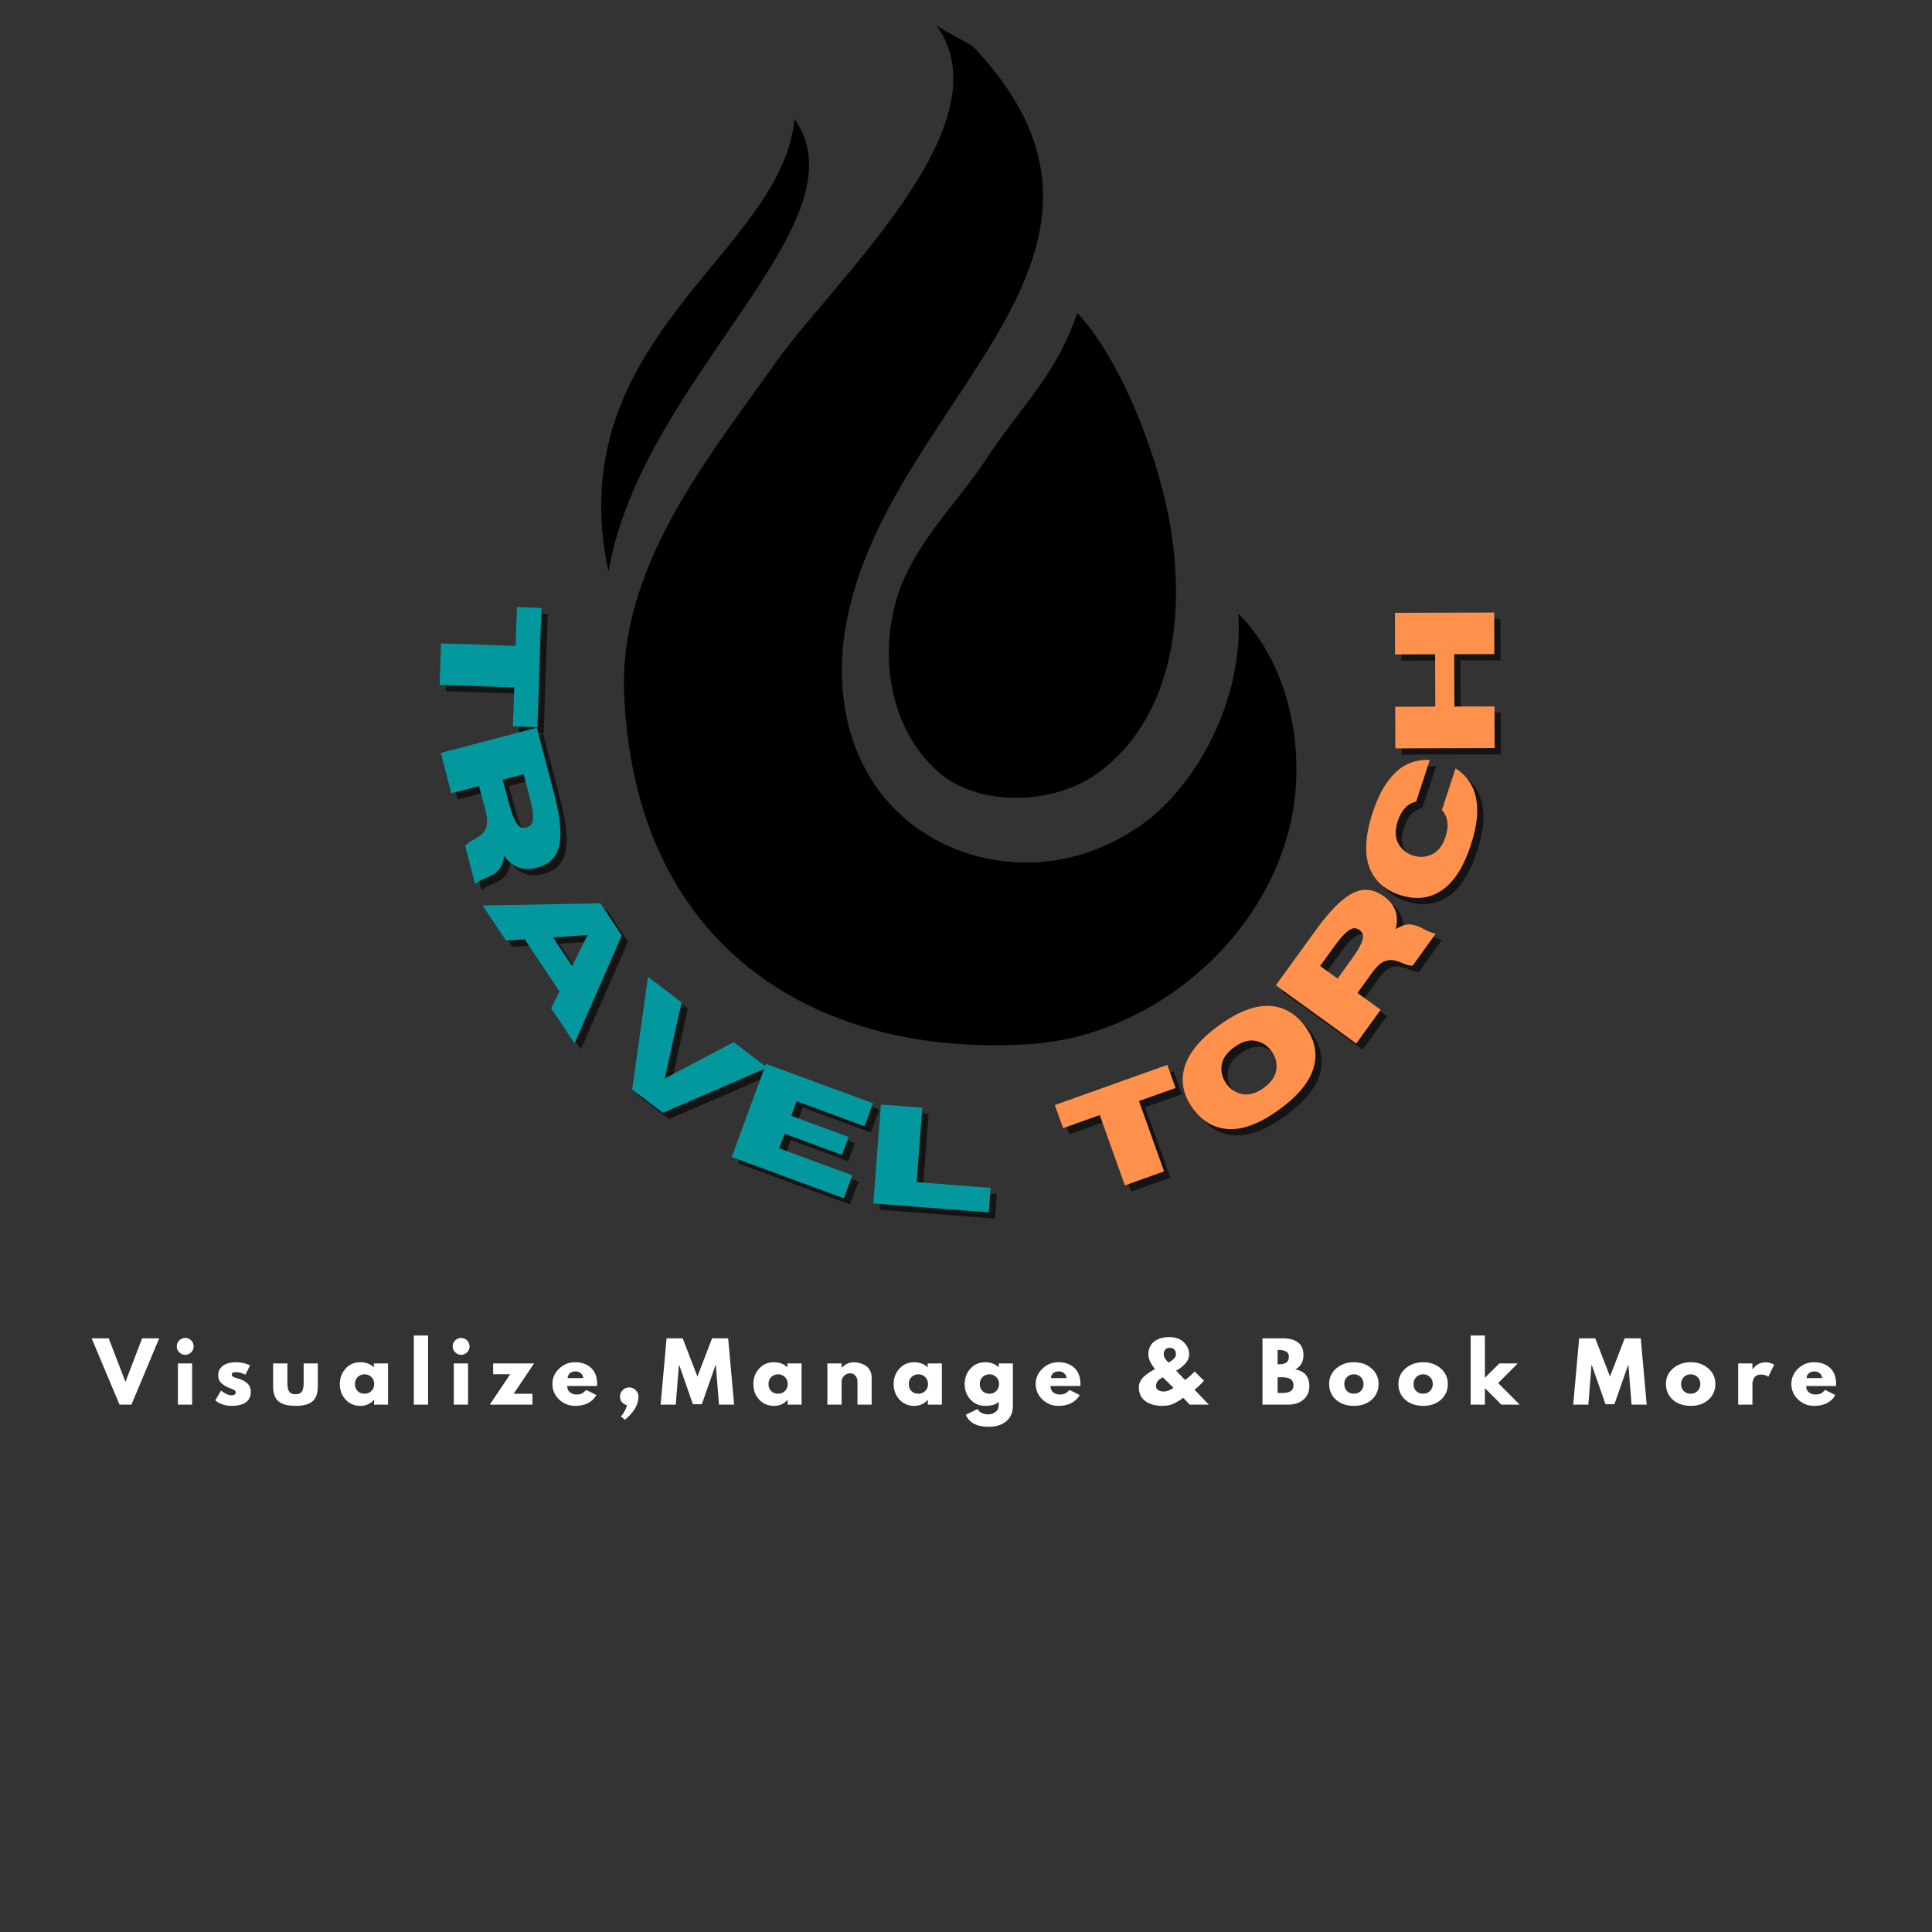 <svg xmlns="http://www.w3.org/2000/svg" xmlns:xlink="http://www.w3.org/1999/xlink" width="500" zoomAndPan="magnify" viewBox="0 0 375 375" height="500" preserveAspectRatio="xMidYMid meet" version="1.0"><rect x="0" y="0" width="375" height="375" fill="#333333" stroke="none"/><defs><g/><clipPath id="d39d298f25"><path d="M 116 4.855 L 252 4.855 L 252 203 L 116 203 Z M 116 4.855 " clip-rule="nonzero"/></clipPath></defs><g clip-path="url(#d39d298f25)"><path fill="#000000" d="M 240.367 119.113 C 241.395 135.113 233.043 150.824 223.25 158.852 C 215.25 165.059 206.102 167.91 197.047 167.363 C 177.496 166.176 161.02 150.496 163.707 124.645 C 169.051 79.242 228.277 51.121 189.176 9.363 C 188.344 8.434 182.617 5.746 181.719 4.852 C 195.988 24.469 160.348 55.633 149.66 71.66 C 136.285 90.348 120.094 110.727 121.152 134.887 C 123.324 184.961 159.867 205.629 200.664 202.594 C 222.227 200.992 244.531 184.062 250.32 160.516 C 253.648 146.918 250.77 129.543 240.367 119.113 Z M 227.445 103.914 C 225.363 89.516 217.652 69.867 209.109 60.75 C 205.238 72.105 199.383 77.547 192.344 87.723 C 186.555 96.941 178.488 104.07 174.586 114.539 C 170.297 126.789 172.602 141.574 182.234 149.922 C 189.848 156.547 204.152 156.383 212.852 150.211 C 224.883 141.668 230.484 125.062 227.445 103.914 Z M 118.109 110.984 C 108.418 65.551 151.805 49.297 154.203 23.094 C 168.504 43.215 124.445 73.551 118.109 110.984 " fill-opacity="1" fill-rule="nonzero"/></g><g fill="#060606" fill-opacity="0.659"><g transform="translate(87.096, 117.74)"><g><path d="M -0.547 16.422 L -0.281 8.359 L 14.203 8.844 L 14.453 1.297 L 19.219 1.469 L 18.438 24.625 L 13.672 24.453 L 13.938 16.906 Z M -0.547 16.422 "/></g></g></g><g fill="#060606" fill-opacity="0.659"><g transform="translate(86.224, 145.275)"><g><path d="M 7.219 27.516 L 5.281 20.125 C 5.656 19.664 6.191 19.273 6.891 18.953 C 7.41 18.68 7.91 18.352 8.391 17.969 C 8.879 17.582 9.223 17.047 9.422 16.359 C 9.617 15.672 9.582 14.742 9.312 13.578 L 7.969 8.5 L 2.594 9.906 L 0.547 2.078 L 19.188 -2.812 L 22.531 9.906 C 23.32 12.938 23.734 15.445 23.766 17.438 C 23.805 19.426 23.453 20.973 22.703 22.078 C 21.953 23.191 20.789 23.953 19.219 24.359 C 17.906 24.703 16.723 24.691 15.672 24.328 C 14.629 23.973 13.688 23.223 12.844 22.078 C 12.645 23.453 12.238 24.414 11.625 24.969 C 11.008 25.531 10.285 25.973 9.453 26.297 C 8.711 26.566 7.969 26.973 7.219 27.516 Z M 12.562 7.281 L 13.75 11.734 C 14.082 12.984 14.398 13.953 14.703 14.641 C 15.004 15.336 15.297 15.832 15.578 16.125 C 15.859 16.414 16.129 16.578 16.391 16.609 C 16.66 16.641 16.922 16.617 17.172 16.547 C 17.422 16.484 17.656 16.375 17.875 16.219 C 18.094 16.062 18.254 15.785 18.359 15.391 C 18.461 14.992 18.477 14.422 18.406 13.672 C 18.332 12.922 18.129 11.922 17.797 10.672 L 16.625 6.219 Z M 12.562 7.281 "/></g></g></g><g fill="#060606" fill-opacity="0.659"><g transform="translate(94.778, 176.796)"><g><path d="M 17.953 26.922 L 13.406 20.109 L 15.031 16.859 L 8.281 6.734 L 4.656 6.984 L 0.109 0.172 L 22.969 -0.25 L 27.125 6 Z M 17.484 11.938 L 20.484 5.906 L 13.766 6.375 Z M 17.484 11.938 "/></g></g></g><g fill="#060606" fill-opacity="0.659"><g transform="translate(115.169, 205.998)"><g><path d="M 14.703 11.219 L 8.75 6.672 L 11.828 -15.188 L 18.344 -10.219 L 15.062 4.578 L 28.453 -2.516 L 34.969 2.453 Z M 14.703 11.219 "/></g></g></g><g fill="#060606" fill-opacity="0.659"><g transform="translate(141.208, 225.041)"><g><path d="M 23.797 8.766 L 2.031 0.75 L 8.688 -17.328 L 29.453 -9.688 L 27.812 -5.219 L 14.625 -10.078 L 13.578 -7.25 L 24.719 -3.141 L 23.438 0.344 L 12.297 -3.766 L 11.25 -0.938 L 25.438 4.297 Z M 23.797 8.766 "/></g></g></g><g fill="#060606" fill-opacity="0.659"><g transform="translate(168.572, 234.639)"><g><path d="M 24.562 1.891 L 2.156 0.172 L 3.625 -19.031 L 11.672 -18.422 L 10.562 -3.969 L 24.922 -2.859 Z M 24.562 1.891 "/></g></g></g><g fill="#060606" fill-opacity="0.659"><g transform="translate(195.379, 235.755)"><g/></g></g><g fill="#060606" fill-opacity="0.659"><g transform="translate(203.117, 234.972)"><g/></g></g><g fill="#060606" fill-opacity="0.659"><g transform="translate(211.677, 234.111)"><g><path d="M 15.484 -5.531 L 7.875 -2.812 L 3 -16.469 L -4.109 -13.922 L -5.719 -18.406 L 16.109 -26.203 L 17.719 -21.719 L 10.609 -19.188 Z M 15.484 -5.531 "/></g></g></g><g fill="#060606" fill-opacity="0.659"><g transform="translate(237.571, 224.78)"><g><path d="M 12 -8.25 C 8.156 -5.438 4.75 -4.164 1.781 -4.438 C -0.844 -4.664 -3.039 -5.988 -4.812 -8.406 C -6.57 -10.82 -7.16 -13.316 -6.578 -15.891 C -5.93 -18.797 -3.688 -21.656 0.156 -24.469 C 4.008 -27.281 7.422 -28.555 10.391 -28.297 C 13.016 -28.066 15.207 -26.742 16.969 -24.328 C 18.738 -21.91 19.332 -19.414 18.75 -16.844 C 18.102 -13.926 15.852 -11.062 12 -8.25 Z M 8.953 -12.422 C 10.535 -13.578 11.359 -14.879 11.422 -16.328 C 11.492 -17.484 11.164 -18.555 10.438 -19.547 C 9.719 -20.547 8.789 -21.188 7.656 -21.469 C 6.258 -21.844 4.77 -21.453 3.188 -20.297 C 1.613 -19.148 0.789 -17.852 0.719 -16.406 C 0.656 -15.25 0.984 -14.172 1.703 -13.172 C 2.43 -12.18 3.359 -11.547 4.484 -11.266 C 5.891 -10.891 7.379 -11.273 8.953 -12.422 Z M 8.953 -12.422 "/></g></g></g><g fill="#060606" fill-opacity="0.659"><g transform="translate(263.201, 205.509)"><g><path d="M 16.672 -23.047 L 12.203 -16.859 C 11.609 -16.859 10.961 -17.023 10.266 -17.359 C 9.723 -17.586 9.148 -17.766 8.547 -17.891 C 7.953 -18.023 7.32 -17.953 6.656 -17.672 C 6 -17.391 5.305 -16.77 4.578 -15.812 L 1.5 -11.562 L 6 -8.297 L 1.266 -1.75 L -14.344 -13.047 L -6.641 -23.688 C -4.805 -26.227 -3.129 -28.145 -1.609 -29.438 C -0.098 -30.727 1.316 -31.438 2.641 -31.562 C 3.973 -31.688 5.301 -31.27 6.625 -30.312 C 7.719 -29.52 8.457 -28.602 8.844 -27.562 C 9.227 -26.531 9.254 -25.328 8.922 -23.953 C 10.098 -24.68 11.098 -24.977 11.922 -24.844 C 12.742 -24.719 13.539 -24.438 14.312 -24 C 15 -23.602 15.785 -23.285 16.672 -23.047 Z M -2.359 -14.344 L 0.328 -18.078 C 1.078 -19.117 1.625 -19.973 1.969 -20.641 C 2.32 -21.316 2.52 -21.859 2.562 -22.266 C 2.602 -22.672 2.551 -22.988 2.406 -23.219 C 2.27 -23.445 2.098 -23.633 1.891 -23.781 C 1.672 -23.938 1.43 -24.047 1.172 -24.109 C 0.922 -24.172 0.609 -24.117 0.234 -23.953 C -0.141 -23.785 -0.594 -23.43 -1.125 -22.891 C -1.656 -22.359 -2.297 -21.57 -3.047 -20.531 L -5.75 -16.797 Z M -2.359 -14.344 "/></g></g></g><g fill="#060606" fill-opacity="0.659"><g transform="translate(281.794, 178.941)"><g><path d="M 4.906 -13.719 C 3.438 -9.195 1.414 -6.172 -1.156 -4.641 C -3.406 -3.285 -5.957 -3.07 -8.812 -4 C -11.664 -4.926 -13.613 -6.602 -14.656 -9.031 C -15.801 -11.77 -15.641 -15.398 -14.172 -19.922 C -13.297 -22.586 -12.27 -24.688 -11.094 -26.219 C -9.926 -27.758 -8.66 -28.836 -7.297 -29.453 C -5.93 -30.066 -4.52 -30.316 -3.062 -30.203 L -5.703 -22.125 C -7.379 -21.77 -8.57 -20.504 -9.281 -18.328 C -9.883 -16.473 -9.789 -14.938 -9 -13.719 C -8.375 -12.738 -7.477 -12.055 -6.312 -11.672 C -5.156 -11.297 -4.035 -11.32 -2.953 -11.75 C -1.586 -12.27 -0.602 -13.457 0 -15.312 C 0.707 -17.488 0.473 -19.219 -0.703 -20.5 L 1.938 -28.578 C 3.207 -27.805 4.211 -26.77 4.953 -25.469 C 5.703 -24.164 6.098 -22.547 6.141 -20.609 C 6.191 -18.68 5.781 -16.383 4.906 -13.719 Z M 4.906 -13.719 "/></g></g></g><g fill="#060606" fill-opacity="0.659"><g transform="translate(291.318, 148.573)"><g><path d="M -0.078 -28.469 L -0.062 -20.391 L -7.844 -20.375 L -7.812 -10.219 L -0.031 -10.234 L 0 -2.156 L -19.266 -2.094 L -19.297 -10.172 L -11.516 -10.203 L -11.547 -20.359 L -19.328 -20.328 L -19.344 -28.406 Z M -0.078 -28.469 "/></g></g></g><g fill="#03989e" fill-opacity="1"><g transform="translate(85.881, 116.524)"><g><path d="M -0.547 16.422 L -0.281 8.359 L 14.203 8.844 L 14.453 1.297 L 19.219 1.469 L 18.438 24.625 L 13.672 24.453 L 13.938 16.906 Z M -0.547 16.422 "/></g></g></g><g fill="#03989e" fill-opacity="1"><g transform="translate(85.008, 144.06)"><g><path d="M 7.219 27.516 L 5.281 20.125 C 5.656 19.664 6.191 19.273 6.891 18.953 C 7.41 18.68 7.91 18.352 8.391 17.969 C 8.879 17.582 9.223 17.047 9.422 16.359 C 9.617 15.672 9.582 14.742 9.312 13.578 L 7.969 8.5 L 2.594 9.906 L 0.547 2.078 L 19.188 -2.812 L 22.531 9.906 C 23.32 12.938 23.734 15.445 23.766 17.438 C 23.805 19.426 23.453 20.973 22.703 22.078 C 21.953 23.191 20.789 23.953 19.219 24.359 C 17.906 24.703 16.723 24.691 15.672 24.328 C 14.629 23.973 13.688 23.223 12.844 22.078 C 12.645 23.453 12.238 24.414 11.625 24.969 C 11.008 25.531 10.285 25.973 9.453 26.297 C 8.711 26.566 7.969 26.973 7.219 27.516 Z M 12.562 7.281 L 13.75 11.734 C 14.082 12.984 14.398 13.953 14.703 14.641 C 15.004 15.336 15.297 15.832 15.578 16.125 C 15.859 16.414 16.129 16.578 16.391 16.609 C 16.66 16.641 16.922 16.617 17.172 16.547 C 17.422 16.484 17.656 16.375 17.875 16.219 C 18.094 16.062 18.254 15.785 18.359 15.391 C 18.461 14.992 18.477 14.422 18.406 13.672 C 18.332 12.922 18.129 11.922 17.797 10.672 L 16.625 6.219 Z M 12.562 7.281 "/></g></g></g><g fill="#03989e" fill-opacity="1"><g transform="translate(93.562, 175.58)"><g><path d="M 17.953 26.922 L 13.406 20.109 L 15.031 16.859 L 8.281 6.734 L 4.656 6.984 L 0.109 0.172 L 22.969 -0.25 L 27.125 6 Z M 17.484 11.938 L 20.484 5.906 L 13.766 6.375 Z M 17.484 11.938 "/></g></g></g><g fill="#03989e" fill-opacity="1"><g transform="translate(113.954, 204.783)"><g><path d="M 14.703 11.219 L 8.75 6.672 L 11.828 -15.188 L 18.344 -10.219 L 15.062 4.578 L 28.453 -2.516 L 34.969 2.453 Z M 14.703 11.219 "/></g></g></g><g fill="#03989e" fill-opacity="1"><g transform="translate(139.993, 223.826)"><g><path d="M 23.797 8.766 L 2.031 0.75 L 8.688 -17.328 L 29.453 -9.688 L 27.812 -5.219 L 14.625 -10.078 L 13.578 -7.25 L 24.719 -3.141 L 23.438 0.344 L 12.297 -3.766 L 11.25 -0.938 L 25.438 4.297 Z M 23.797 8.766 "/></g></g></g><g fill="#03989e" fill-opacity="1"><g transform="translate(167.357, 233.424)"><g><path d="M 24.562 1.891 L 2.156 0.172 L 3.625 -19.031 L 11.672 -18.422 L 10.562 -3.969 L 24.922 -2.859 Z M 24.562 1.891 "/></g></g></g><g fill="#ff914c" fill-opacity="1"><g transform="translate(194.164, 234.54)"><g/></g></g><g fill="#ff914c" fill-opacity="1"><g transform="translate(201.902, 233.757)"><g/></g></g><g fill="#ff914c" fill-opacity="1"><g transform="translate(210.461, 232.896)"><g><path d="M 15.484 -5.531 L 7.875 -2.812 L 3 -16.469 L -4.109 -13.922 L -5.719 -18.406 L 16.109 -26.203 L 17.719 -21.719 L 10.609 -19.188 Z M 15.484 -5.531 "/></g></g></g><g fill="#ff914c" fill-opacity="1"><g transform="translate(236.356, 223.565)"><g><path d="M 12 -8.25 C 8.156 -5.438 4.75 -4.164 1.781 -4.438 C -0.844 -4.664 -3.039 -5.988 -4.812 -8.406 C -6.57 -10.82 -7.16 -13.316 -6.578 -15.891 C -5.93 -18.797 -3.688 -21.656 0.156 -24.469 C 4.008 -27.281 7.422 -28.555 10.391 -28.297 C 13.016 -28.066 15.207 -26.742 16.969 -24.328 C 18.738 -21.91 19.332 -19.414 18.75 -16.844 C 18.102 -13.926 15.852 -11.062 12 -8.25 Z M 8.953 -12.422 C 10.535 -13.578 11.359 -14.879 11.422 -16.328 C 11.492 -17.484 11.164 -18.555 10.438 -19.547 C 9.719 -20.547 8.789 -21.188 7.656 -21.469 C 6.258 -21.844 4.77 -21.453 3.188 -20.297 C 1.613 -19.148 0.789 -17.852 0.719 -16.406 C 0.656 -15.25 0.984 -14.172 1.703 -13.172 C 2.43 -12.18 3.359 -11.547 4.484 -11.266 C 5.891 -10.891 7.379 -11.273 8.953 -12.422 Z M 8.953 -12.422 "/></g></g></g><g fill="#ff914c" fill-opacity="1"><g transform="translate(261.985, 204.294)"><g><path d="M 16.672 -23.047 L 12.203 -16.859 C 11.609 -16.859 10.961 -17.023 10.266 -17.359 C 9.723 -17.586 9.148 -17.766 8.547 -17.891 C 7.953 -18.023 7.32 -17.953 6.656 -17.672 C 6 -17.391 5.305 -16.77 4.578 -15.812 L 1.5 -11.562 L 6 -8.297 L 1.266 -1.75 L -14.344 -13.047 L -6.641 -23.688 C -4.805 -26.227 -3.129 -28.145 -1.609 -29.438 C -0.098 -30.727 1.316 -31.438 2.641 -31.562 C 3.973 -31.688 5.301 -31.27 6.625 -30.312 C 7.719 -29.52 8.457 -28.602 8.844 -27.562 C 9.227 -26.531 9.254 -25.328 8.922 -23.953 C 10.098 -24.68 11.098 -24.977 11.922 -24.844 C 12.742 -24.719 13.539 -24.438 14.312 -24 C 15 -23.602 15.785 -23.285 16.672 -23.047 Z M -2.359 -14.344 L 0.328 -18.078 C 1.078 -19.117 1.625 -19.973 1.969 -20.641 C 2.32 -21.316 2.52 -21.859 2.562 -22.266 C 2.602 -22.672 2.551 -22.988 2.406 -23.219 C 2.27 -23.445 2.098 -23.633 1.891 -23.781 C 1.672 -23.938 1.43 -24.047 1.172 -24.109 C 0.922 -24.172 0.609 -24.117 0.234 -23.953 C -0.141 -23.785 -0.594 -23.43 -1.125 -22.891 C -1.656 -22.359 -2.297 -21.57 -3.047 -20.531 L -5.75 -16.797 Z M -2.359 -14.344 "/></g></g></g><g fill="#ff914c" fill-opacity="1"><g transform="translate(280.579, 177.726)"><g><path d="M 4.906 -13.719 C 3.438 -9.195 1.414 -6.172 -1.156 -4.641 C -3.406 -3.285 -5.957 -3.07 -8.812 -4 C -11.664 -4.926 -13.613 -6.602 -14.656 -9.031 C -15.801 -11.77 -15.641 -15.398 -14.172 -19.922 C -13.297 -22.586 -12.27 -24.688 -11.094 -26.219 C -9.926 -27.758 -8.66 -28.836 -7.297 -29.453 C -5.93 -30.066 -4.52 -30.316 -3.062 -30.203 L -5.703 -22.125 C -7.379 -21.77 -8.57 -20.504 -9.281 -18.328 C -9.883 -16.473 -9.789 -14.938 -9 -13.719 C -8.375 -12.738 -7.477 -12.055 -6.312 -11.672 C -5.156 -11.297 -4.035 -11.32 -2.953 -11.75 C -1.586 -12.27 -0.602 -13.457 0 -15.312 C 0.707 -17.488 0.473 -19.219 -0.703 -20.5 L 1.938 -28.578 C 3.207 -27.805 4.211 -26.77 4.953 -25.469 C 5.703 -24.164 6.098 -22.547 6.141 -20.609 C 6.191 -18.68 5.781 -16.383 4.906 -13.719 Z M 4.906 -13.719 "/></g></g></g><g fill="#ff914c" fill-opacity="1"><g transform="translate(290.103, 147.357)"><g><path d="M -0.078 -28.469 L -0.062 -20.391 L -7.844 -20.375 L -7.812 -10.219 L -0.031 -10.234 L 0 -2.156 L -19.266 -2.094 L -19.297 -10.172 L -11.516 -10.203 L -11.547 -20.359 L -19.328 -20.328 L -19.344 -28.406 Z M -0.078 -28.469 "/></g></g></g><g fill="#ffffff" fill-opacity="1"><g transform="translate(18.227, 272.642)"><g><path d="M 4.969 0 L -0.438 -12.875 L 2.875 -12.875 L 6.125 -4.422 L 9.359 -12.875 L 12.672 -12.875 L 7.281 0 Z M 4.969 0 "/></g></g></g><g fill="#ffffff" fill-opacity="1"><g transform="translate(33.59, 272.642)"><g><path d="M 1.203 -12.469 C 1.523 -12.789 1.91 -12.953 2.359 -12.953 C 2.805 -12.953 3.191 -12.789 3.516 -12.469 C 3.836 -12.145 4 -11.758 4 -11.312 C 4 -10.863 3.836 -10.477 3.516 -10.156 C 3.191 -9.832 2.805 -9.672 2.359 -9.672 C 1.91 -9.672 1.523 -9.832 1.203 -10.156 C 0.879 -10.477 0.719 -10.863 0.719 -11.312 C 0.719 -11.758 0.879 -12.145 1.203 -12.469 Z M 0.938 -8 L 0.938 0 L 3.703 0 L 3.703 -8 Z M 0.938 -8 "/></g></g></g><g fill="#ffffff" fill-opacity="1"><g transform="translate(41.429, 272.642)"><g><path d="M 4.422 -8.234 C 4.879 -8.234 5.332 -8.18 5.781 -8.078 C 6.227 -7.973 6.562 -7.867 6.781 -7.766 L 7.109 -7.625 L 6.203 -5.812 C 5.578 -6.145 4.984 -6.312 4.422 -6.312 C 4.109 -6.312 3.883 -6.273 3.75 -6.203 C 3.625 -6.141 3.562 -6.016 3.562 -5.828 C 3.562 -5.785 3.566 -5.742 3.578 -5.703 C 3.586 -5.66 3.609 -5.617 3.641 -5.578 C 3.672 -5.547 3.695 -5.516 3.719 -5.484 C 3.75 -5.461 3.797 -5.438 3.859 -5.406 C 3.922 -5.375 3.969 -5.348 4 -5.328 C 4.039 -5.316 4.102 -5.297 4.188 -5.266 C 4.27 -5.234 4.332 -5.207 4.375 -5.188 C 4.414 -5.176 4.484 -5.156 4.578 -5.125 C 4.68 -5.094 4.758 -5.07 4.812 -5.062 C 5.133 -4.969 5.414 -4.863 5.656 -4.75 C 5.895 -4.633 6.145 -4.477 6.406 -4.281 C 6.676 -4.082 6.883 -3.832 7.031 -3.531 C 7.176 -3.227 7.25 -2.883 7.25 -2.5 C 7.25 -0.676 5.984 0.234 3.453 0.234 C 2.879 0.234 2.332 0.145 1.812 -0.031 C 1.301 -0.207 0.93 -0.383 0.703 -0.562 L 0.359 -0.844 L 1.484 -2.734 C 1.566 -2.66 1.676 -2.57 1.812 -2.469 C 1.945 -2.375 2.191 -2.238 2.547 -2.062 C 2.898 -1.895 3.207 -1.812 3.469 -1.812 C 4.039 -1.812 4.328 -2.004 4.328 -2.391 C 4.328 -2.566 4.254 -2.703 4.109 -2.797 C 3.961 -2.898 3.711 -3.016 3.359 -3.141 C 3.016 -3.266 2.742 -3.379 2.547 -3.484 C 2.047 -3.742 1.648 -4.035 1.359 -4.359 C 1.066 -4.691 0.922 -5.129 0.922 -5.672 C 0.922 -6.484 1.234 -7.113 1.859 -7.562 C 2.492 -8.008 3.348 -8.234 4.422 -8.234 Z M 4.422 -8.234 "/></g></g></g><g fill="#ffffff" fill-opacity="1"><g transform="translate(52.234, 272.642)"><g><path d="M 3.547 -8 L 3.547 -4.203 C 3.547 -3.41 3.664 -2.848 3.906 -2.516 C 4.145 -2.18 4.551 -2.016 5.125 -2.016 C 5.695 -2.016 6.102 -2.18 6.344 -2.516 C 6.582 -2.848 6.703 -3.41 6.703 -4.203 L 6.703 -8 L 9.453 -8 L 9.453 -3.531 C 9.453 -2.195 9.109 -1.234 8.422 -0.641 C 7.734 -0.055 6.633 0.234 5.125 0.234 C 3.613 0.234 2.508 -0.055 1.812 -0.641 C 1.125 -1.234 0.781 -2.195 0.781 -3.531 L 0.781 -8 Z M 3.547 -8 "/></g></g></g><g fill="#ffffff" fill-opacity="1"><g transform="translate(65.599, 272.642)"><g><path d="M 1.484 -0.984 C 0.734 -1.805 0.359 -2.812 0.359 -4 C 0.359 -5.188 0.734 -6.188 1.484 -7 C 2.234 -7.82 3.188 -8.234 4.344 -8.234 C 5.406 -8.234 6.281 -7.906 6.969 -7.25 L 6.969 -8 L 9.719 -8 L 9.719 0 L 7 0 L 7 -0.906 L 6.969 -0.906 C 6.281 -0.145 5.406 0.234 4.344 0.234 C 3.188 0.234 2.234 -0.172 1.484 -0.984 Z M 3.828 -5.359 C 3.473 -5.004 3.297 -4.551 3.297 -4 C 3.297 -3.445 3.469 -2.992 3.812 -2.641 C 4.156 -2.297 4.609 -2.125 5.172 -2.125 C 5.711 -2.125 6.156 -2.301 6.5 -2.656 C 6.852 -3.008 7.031 -3.457 7.031 -4 C 7.031 -4.551 6.848 -5.004 6.484 -5.359 C 6.129 -5.711 5.691 -5.891 5.172 -5.891 C 4.641 -5.891 4.191 -5.711 3.828 -5.359 Z M 3.828 -5.359 "/></g></g></g><g fill="#ffffff" fill-opacity="1"><g transform="translate(79.385, 272.642)"><g><path d="M 0.938 0 L 0.938 -13.422 L 3.703 -13.422 L 3.703 0 Z M 0.938 0 "/></g></g></g><g fill="#ffffff" fill-opacity="1"><g transform="translate(87.146, 272.642)"><g><path d="M 1.203 -12.469 C 1.523 -12.789 1.91 -12.953 2.359 -12.953 C 2.805 -12.953 3.191 -12.789 3.516 -12.469 C 3.836 -12.145 4 -11.758 4 -11.312 C 4 -10.863 3.836 -10.477 3.516 -10.156 C 3.191 -9.832 2.805 -9.672 2.359 -9.672 C 1.91 -9.672 1.523 -9.832 1.203 -10.156 C 0.879 -10.477 0.719 -10.863 0.719 -11.312 C 0.719 -11.758 0.879 -12.145 1.203 -12.469 Z M 0.938 -8 L 0.938 0 L 3.703 0 L 3.703 -8 Z M 0.938 -8 "/></g></g></g><g fill="#ffffff" fill-opacity="1"><g transform="translate(94.984, 272.642)"><g><path d="M 8.672 -8 L 4.719 -2.109 L 8.359 -2.109 L 8.359 0 L 0.078 0 L 4.047 -5.906 L 0.734 -5.906 L 0.734 -8 Z M 8.672 -8 "/></g></g></g><g fill="#ffffff" fill-opacity="1"><g transform="translate(106.866, 272.642)"><g><path d="M 9.031 -3.625 L 3.234 -3.625 C 3.234 -3.062 3.414 -2.645 3.781 -2.375 C 4.145 -2.102 4.539 -1.969 4.969 -1.969 C 5.414 -1.969 5.77 -2.023 6.031 -2.141 C 6.289 -2.266 6.586 -2.504 6.922 -2.859 L 8.906 -1.859 C 8.082 -0.461 6.703 0.234 4.766 0.234 C 3.555 0.234 2.52 -0.176 1.656 -1 C 0.789 -1.832 0.359 -2.832 0.359 -4 C 0.359 -5.164 0.789 -6.16 1.656 -6.984 C 2.52 -7.816 3.555 -8.234 4.766 -8.234 C 6.035 -8.234 7.066 -7.867 7.859 -7.141 C 8.648 -6.41 9.047 -5.363 9.047 -4 C 9.047 -3.812 9.039 -3.688 9.031 -3.625 Z M 3.312 -5.156 L 6.359 -5.156 C 6.297 -5.57 6.129 -5.891 5.859 -6.109 C 5.598 -6.336 5.258 -6.453 4.844 -6.453 C 4.383 -6.453 4.02 -6.332 3.75 -6.094 C 3.477 -5.852 3.332 -5.539 3.312 -5.156 Z M 3.312 -5.156 "/></g></g></g><g fill="#ffffff" fill-opacity="1"><g transform="translate(119.404, 272.642)"><g><path d="M 2.719 -3.344 C 3.219 -3.344 3.641 -3.164 3.984 -2.812 C 4.336 -2.469 4.516 -2.047 4.516 -1.547 C 4.516 -0.004 3.641 1.488 1.891 2.938 L 1.094 2.281 C 1.164 2.219 1.254 2.125 1.359 2 C 1.473 1.875 1.633 1.617 1.844 1.234 C 2.062 0.859 2.207 0.477 2.281 0.094 C 1.883 0 1.562 -0.191 1.312 -0.484 C 1.062 -0.785 0.938 -1.141 0.938 -1.547 C 0.938 -2.047 1.109 -2.469 1.453 -2.812 C 1.805 -3.164 2.227 -3.344 2.719 -3.344 Z M 2.719 -3.344 "/></g></g></g><g fill="#ffffff" fill-opacity="1"><g transform="translate(127.976, 272.642)"><g><path d="M 11.578 0 L 10.969 -7.641 L 10.891 -7.641 L 8.25 -0.078 L 6.516 -0.078 L 3.875 -7.641 L 3.797 -7.641 L 3.188 0 L 0.25 0 L 1.406 -12.875 L 4.531 -12.875 L 7.391 -5.453 L 10.234 -12.875 L 13.359 -12.875 L 14.516 0 Z M 11.578 0 "/></g></g></g><g fill="#ffffff" fill-opacity="1"><g transform="translate(145.868, 272.642)"><g><path d="M 1.484 -0.984 C 0.734 -1.805 0.359 -2.812 0.359 -4 C 0.359 -5.188 0.734 -6.188 1.484 -7 C 2.234 -7.82 3.188 -8.234 4.344 -8.234 C 5.406 -8.234 6.281 -7.906 6.969 -7.25 L 6.969 -8 L 9.719 -8 L 9.719 0 L 7 0 L 7 -0.906 L 6.969 -0.906 C 6.281 -0.145 5.406 0.234 4.344 0.234 C 3.188 0.234 2.234 -0.172 1.484 -0.984 Z M 3.828 -5.359 C 3.473 -5.004 3.297 -4.551 3.297 -4 C 3.297 -3.445 3.469 -2.992 3.812 -2.641 C 4.156 -2.297 4.609 -2.125 5.172 -2.125 C 5.711 -2.125 6.156 -2.301 6.5 -2.656 C 6.852 -3.008 7.031 -3.457 7.031 -4 C 7.031 -4.551 6.848 -5.004 6.484 -5.359 C 6.129 -5.711 5.691 -5.891 5.172 -5.891 C 4.641 -5.891 4.191 -5.711 3.828 -5.359 Z M 3.828 -5.359 "/></g></g></g><g fill="#ffffff" fill-opacity="1"><g transform="translate(159.655, 272.642)"><g><path d="M 0.938 0 L 0.938 -8 L 3.703 -8 L 3.703 -7.172 L 3.734 -7.172 C 4.453 -7.879 5.219 -8.234 6.031 -8.234 C 6.426 -8.234 6.816 -8.18 7.203 -8.078 C 7.586 -7.973 7.957 -7.812 8.312 -7.594 C 8.676 -7.383 8.969 -7.078 9.188 -6.672 C 9.414 -6.273 9.531 -5.812 9.531 -5.281 L 9.531 0 L 6.781 0 L 6.781 -4.531 C 6.781 -4.945 6.645 -5.312 6.375 -5.625 C 6.113 -5.938 5.77 -6.094 5.344 -6.094 C 4.926 -6.094 4.547 -5.93 4.203 -5.609 C 3.867 -5.285 3.703 -4.926 3.703 -4.531 L 3.703 0 Z M 0.938 0 "/></g></g></g><g fill="#ffffff" fill-opacity="1"><g transform="translate(173.097, 272.642)"><g><path d="M 1.484 -0.984 C 0.734 -1.805 0.359 -2.812 0.359 -4 C 0.359 -5.188 0.734 -6.188 1.484 -7 C 2.234 -7.82 3.188 -8.234 4.344 -8.234 C 5.406 -8.234 6.281 -7.906 6.969 -7.25 L 6.969 -8 L 9.719 -8 L 9.719 0 L 7 0 L 7 -0.906 L 6.969 -0.906 C 6.281 -0.145 5.406 0.234 4.344 0.234 C 3.188 0.234 2.234 -0.172 1.484 -0.984 Z M 3.828 -5.359 C 3.473 -5.004 3.297 -4.551 3.297 -4 C 3.297 -3.445 3.469 -2.992 3.812 -2.641 C 4.156 -2.297 4.609 -2.125 5.172 -2.125 C 5.711 -2.125 6.156 -2.301 6.5 -2.656 C 6.852 -3.008 7.031 -3.457 7.031 -4 C 7.031 -4.551 6.848 -5.004 6.484 -5.359 C 6.129 -5.711 5.691 -5.891 5.172 -5.891 C 4.641 -5.891 4.191 -5.711 3.828 -5.359 Z M 3.828 -5.359 "/></g></g></g><g fill="#ffffff" fill-opacity="1"><g transform="translate(186.884, 272.642)"><g><path d="M 0.578 1.969 L 2.844 0.859 C 3.258 1.547 3.984 1.891 5.016 1.891 C 5.492 1.891 5.938 1.734 6.344 1.422 C 6.758 1.117 6.969 0.648 6.969 0.016 L 6.969 -0.578 C 6.477 -0.035 5.602 0.234 4.344 0.234 C 3.188 0.234 2.234 -0.172 1.484 -0.984 C 0.734 -1.805 0.359 -2.812 0.359 -4 C 0.359 -5.188 0.734 -6.188 1.484 -7 C 2.234 -7.82 3.188 -8.234 4.344 -8.234 C 5.375 -8.234 6.234 -7.922 6.922 -7.297 L 6.969 -7.297 L 6.969 -8 L 9.719 -8 L 9.719 0.219 C 9.719 1.52 9.285 2.523 8.422 3.234 C 7.566 3.941 6.43 4.297 5.016 4.297 C 2.723 4.297 1.242 3.52 0.578 1.969 Z M 3.828 -5.359 C 3.473 -5.004 3.297 -4.551 3.297 -4 C 3.297 -3.445 3.469 -2.992 3.812 -2.641 C 4.156 -2.297 4.609 -2.125 5.172 -2.125 C 5.711 -2.125 6.156 -2.301 6.5 -2.656 C 6.852 -3.008 7.031 -3.457 7.031 -4 C 7.031 -4.551 6.848 -5.004 6.484 -5.359 C 6.129 -5.711 5.691 -5.891 5.172 -5.891 C 4.641 -5.891 4.191 -5.711 3.828 -5.359 Z M 3.828 -5.359 "/></g></g></g><g fill="#ffffff" fill-opacity="1"><g transform="translate(200.67, 272.642)"><g><path d="M 9.031 -3.625 L 3.234 -3.625 C 3.234 -3.062 3.414 -2.645 3.781 -2.375 C 4.145 -2.102 4.539 -1.969 4.969 -1.969 C 5.414 -1.969 5.77 -2.023 6.031 -2.141 C 6.289 -2.266 6.586 -2.504 6.922 -2.859 L 8.906 -1.859 C 8.082 -0.461 6.703 0.234 4.766 0.234 C 3.555 0.234 2.52 -0.176 1.656 -1 C 0.789 -1.832 0.359 -2.832 0.359 -4 C 0.359 -5.164 0.789 -6.16 1.656 -6.984 C 2.52 -7.816 3.555 -8.234 4.766 -8.234 C 6.035 -8.234 7.066 -7.867 7.859 -7.141 C 8.648 -6.41 9.047 -5.363 9.047 -4 C 9.047 -3.812 9.039 -3.688 9.031 -3.625 Z M 3.312 -5.156 L 6.359 -5.156 C 6.297 -5.57 6.129 -5.891 5.859 -6.109 C 5.598 -6.336 5.258 -6.453 4.844 -6.453 C 4.383 -6.453 4.02 -6.332 3.75 -6.094 C 3.477 -5.852 3.332 -5.539 3.312 -5.156 Z M 3.312 -5.156 "/></g></g></g><g fill="#ffffff" fill-opacity="1"><g transform="translate(213.208, 272.642)"><g/></g></g><g fill="#ffffff" fill-opacity="1"><g transform="translate(220.594, 272.642)"><g><path d="M 0.453 -3.391 C 0.453 -3.773 0.539 -4.145 0.719 -4.5 C 0.895 -4.852 1.145 -5.176 1.469 -5.469 C 1.789 -5.758 2.117 -6.016 2.453 -6.234 C 2.785 -6.453 3.164 -6.676 3.594 -6.906 C 2.727 -7.977 2.297 -8.926 2.297 -9.75 C 2.297 -10.77 2.648 -11.582 3.359 -12.188 C 4.078 -12.801 5.094 -13.109 6.406 -13.109 C 7.602 -13.109 8.535 -12.77 9.203 -12.094 C 9.879 -11.414 10.219 -10.633 10.219 -9.75 C 10.219 -9.383 10.129 -9.023 9.953 -8.672 C 9.773 -8.328 9.562 -8.035 9.312 -7.797 C 9.07 -7.555 8.828 -7.344 8.578 -7.156 C 8.328 -6.969 8.113 -6.828 7.938 -6.734 L 7.688 -6.594 L 9.391 -4.812 C 9.766 -4.977 10.395 -5.52 11.281 -6.438 L 13.094 -4.656 C 12.508 -3.988 11.898 -3.398 11.266 -2.891 L 14.047 0 L 10.344 0 L 9.062 -1.328 C 8.664 -1.047 8.375 -0.844 8.188 -0.719 C 8 -0.602 7.723 -0.453 7.359 -0.266 C 6.992 -0.078 6.613 0.051 6.219 0.125 C 5.832 0.195 5.406 0.234 4.938 0.234 C 4.531 0.234 4.129 0.195 3.734 0.125 C 3.336 0.062 2.938 -0.051 2.531 -0.219 C 2.133 -0.395 1.785 -0.613 1.484 -0.875 C 1.18 -1.133 0.93 -1.477 0.734 -1.906 C 0.547 -2.344 0.453 -2.836 0.453 -3.391 Z M 6.406 -11.031 C 6.031 -11.031 5.75 -10.91 5.562 -10.672 C 5.375 -10.43 5.281 -10.125 5.281 -9.75 C 5.281 -9.531 5.359 -9.285 5.516 -9.016 C 5.672 -8.754 5.828 -8.547 5.984 -8.391 L 6.219 -8.172 C 7.176 -8.691 7.656 -9.219 7.656 -9.75 C 7.656 -10.602 7.238 -11.031 6.406 -11.031 Z M 7.172 -3.281 L 5.125 -5.297 C 5.094 -5.285 5.047 -5.266 4.984 -5.234 C 4.922 -5.211 4.812 -5.148 4.656 -5.047 C 4.5 -4.953 4.363 -4.844 4.25 -4.719 C 4.133 -4.602 4.023 -4.445 3.922 -4.25 C 3.828 -4.051 3.781 -3.844 3.781 -3.625 C 3.781 -3.281 3.926 -3.016 4.219 -2.828 C 4.508 -2.641 4.848 -2.547 5.234 -2.547 C 5.547 -2.547 5.863 -2.602 6.188 -2.719 C 6.508 -2.844 6.754 -2.969 6.922 -3.094 Z M 7.172 -3.281 "/></g></g></g><g fill="#ffffff" fill-opacity="1"><g transform="translate(236.722, 272.642)"><g/></g></g><g fill="#ffffff" fill-opacity="1"><g transform="translate(244.108, 272.642)"><g><path d="M 0.938 -12.875 L 4.938 -12.875 C 6.145 -12.875 7.102 -12.613 7.812 -12.094 C 8.531 -11.582 8.891 -10.75 8.891 -9.594 C 8.891 -8.312 8.359 -7.395 7.297 -6.844 C 9.117 -6.52 10.031 -5.438 10.031 -3.594 C 10.031 -2.508 9.656 -1.641 8.906 -0.984 C 8.156 -0.328 7.129 0 5.828 0 L 0.938 0 Z M 3.875 -7.828 L 4.109 -7.828 C 4.766 -7.828 5.254 -7.941 5.578 -8.172 C 5.898 -8.398 6.062 -8.773 6.062 -9.297 C 6.062 -10.172 5.41 -10.609 4.109 -10.609 L 3.875 -10.609 Z M 3.875 -2.266 L 4.797 -2.266 C 6.234 -2.266 6.953 -2.742 6.953 -3.703 C 6.953 -4.273 6.77 -4.688 6.406 -4.938 C 6.051 -5.188 5.516 -5.312 4.797 -5.312 L 3.875 -5.312 Z M 3.875 -2.266 "/></g></g></g><g fill="#ffffff" fill-opacity="1"><g transform="translate(257.629, 272.642)"><g><path d="M 1.688 -0.953 C 0.801 -1.742 0.359 -2.758 0.359 -4 C 0.359 -5.238 0.82 -6.254 1.75 -7.047 C 2.676 -7.836 3.82 -8.234 5.188 -8.234 C 6.531 -8.234 7.66 -7.832 8.578 -7.031 C 9.492 -6.238 9.953 -5.227 9.953 -4 C 9.953 -2.77 9.504 -1.754 8.609 -0.953 C 7.711 -0.16 6.57 0.234 5.188 0.234 C 3.75 0.234 2.582 -0.16 1.688 -0.953 Z M 3.828 -5.359 C 3.473 -5.004 3.297 -4.551 3.297 -4 C 3.297 -3.445 3.469 -2.992 3.812 -2.641 C 4.156 -2.297 4.609 -2.125 5.172 -2.125 C 5.711 -2.125 6.156 -2.301 6.5 -2.656 C 6.852 -3.008 7.031 -3.457 7.031 -4 C 7.031 -4.551 6.848 -5.004 6.484 -5.359 C 6.129 -5.711 5.691 -5.891 5.172 -5.891 C 4.641 -5.891 4.191 -5.711 3.828 -5.359 Z M 3.828 -5.359 "/></g></g></g><g fill="#ffffff" fill-opacity="1"><g transform="translate(271.072, 272.642)"><g><path d="M 1.688 -0.953 C 0.801 -1.742 0.359 -2.758 0.359 -4 C 0.359 -5.238 0.82 -6.254 1.75 -7.047 C 2.676 -7.836 3.82 -8.234 5.188 -8.234 C 6.531 -8.234 7.66 -7.832 8.578 -7.031 C 9.492 -6.238 9.953 -5.227 9.953 -4 C 9.953 -2.77 9.504 -1.754 8.609 -0.953 C 7.711 -0.16 6.57 0.234 5.188 0.234 C 3.75 0.234 2.582 -0.16 1.688 -0.953 Z M 3.828 -5.359 C 3.473 -5.004 3.297 -4.551 3.297 -4 C 3.297 -3.445 3.469 -2.992 3.812 -2.641 C 4.156 -2.297 4.609 -2.125 5.172 -2.125 C 5.711 -2.125 6.156 -2.301 6.5 -2.656 C 6.852 -3.008 7.031 -3.457 7.031 -4 C 7.031 -4.551 6.848 -5.004 6.484 -5.359 C 6.129 -5.711 5.691 -5.891 5.172 -5.891 C 4.641 -5.891 4.191 -5.711 3.828 -5.359 Z M 3.828 -5.359 "/></g></g></g><g fill="#ffffff" fill-opacity="1"><g transform="translate(284.515, 272.642)"><g><path d="M 10.078 -8 L 6.281 -4.188 L 10.453 0 L 6.906 0 L 3.703 -3.203 L 3.703 0 L 0.938 0 L 0.938 -13.422 L 3.703 -13.422 L 3.703 -5.219 L 6.5 -8 Z M 10.078 -8 "/></g></g></g><g fill="#ffffff" fill-opacity="1"><g transform="translate(297.723, 272.642)"><g/></g></g><g fill="#ffffff" fill-opacity="1"><g transform="translate(305.109, 272.642)"><g><path d="M 11.578 0 L 10.969 -7.641 L 10.891 -7.641 L 8.25 -0.078 L 6.516 -0.078 L 3.875 -7.641 L 3.797 -7.641 L 3.188 0 L 0.25 0 L 1.406 -12.875 L 4.531 -12.875 L 7.391 -5.453 L 10.234 -12.875 L 13.359 -12.875 L 14.516 0 Z M 11.578 0 "/></g></g></g><g fill="#ffffff" fill-opacity="1"><g transform="translate(323.001, 272.642)"><g><path d="M 1.688 -0.953 C 0.801 -1.742 0.359 -2.758 0.359 -4 C 0.359 -5.238 0.82 -6.254 1.75 -7.047 C 2.676 -7.836 3.82 -8.234 5.188 -8.234 C 6.531 -8.234 7.66 -7.832 8.578 -7.031 C 9.492 -6.238 9.953 -5.227 9.953 -4 C 9.953 -2.77 9.504 -1.754 8.609 -0.953 C 7.711 -0.16 6.57 0.234 5.188 0.234 C 3.75 0.234 2.582 -0.16 1.688 -0.953 Z M 3.828 -5.359 C 3.473 -5.004 3.297 -4.551 3.297 -4 C 3.297 -3.445 3.469 -2.992 3.812 -2.641 C 4.156 -2.297 4.609 -2.125 5.172 -2.125 C 5.711 -2.125 6.156 -2.301 6.5 -2.656 C 6.852 -3.008 7.031 -3.457 7.031 -4 C 7.031 -4.551 6.848 -5.004 6.484 -5.359 C 6.129 -5.711 5.691 -5.891 5.172 -5.891 C 4.641 -5.891 4.191 -5.711 3.828 -5.359 Z M 3.828 -5.359 "/></g></g></g><g fill="#ffffff" fill-opacity="1"><g transform="translate(336.444, 272.642)"><g><path d="M 0.938 0 L 0.938 -8 L 3.703 -8 L 3.703 -6.859 L 3.734 -6.859 C 3.754 -6.898 3.785 -6.953 3.828 -7.016 C 3.879 -7.078 3.984 -7.188 4.141 -7.344 C 4.297 -7.5 4.461 -7.633 4.641 -7.75 C 4.816 -7.875 5.047 -7.984 5.328 -8.078 C 5.609 -8.18 5.895 -8.234 6.188 -8.234 C 6.488 -8.234 6.785 -8.191 7.078 -8.109 C 7.367 -8.023 7.582 -7.941 7.719 -7.859 L 7.922 -7.75 L 6.781 -5.406 C 6.438 -5.695 5.957 -5.844 5.344 -5.844 C 5.008 -5.844 4.723 -5.77 4.484 -5.625 C 4.242 -5.477 4.07 -5.301 3.969 -5.094 C 3.875 -4.883 3.805 -4.707 3.766 -4.562 C 3.723 -4.414 3.703 -4.301 3.703 -4.219 L 3.703 0 Z M 0.938 0 "/></g></g></g><g fill="#ffffff" fill-opacity="1"><g transform="translate(347.343, 272.642)"><g><path d="M 9.031 -3.625 L 3.234 -3.625 C 3.234 -3.062 3.414 -2.645 3.781 -2.375 C 4.145 -2.102 4.539 -1.969 4.969 -1.969 C 5.414 -1.969 5.77 -2.023 6.031 -2.141 C 6.289 -2.266 6.586 -2.504 6.922 -2.859 L 8.906 -1.859 C 8.082 -0.461 6.703 0.234 4.766 0.234 C 3.555 0.234 2.52 -0.176 1.656 -1 C 0.789 -1.832 0.359 -2.832 0.359 -4 C 0.359 -5.164 0.789 -6.16 1.656 -6.984 C 2.52 -7.816 3.555 -8.234 4.766 -8.234 C 6.035 -8.234 7.066 -7.867 7.859 -7.141 C 8.648 -6.41 9.047 -5.363 9.047 -4 C 9.047 -3.812 9.039 -3.688 9.031 -3.625 Z M 3.312 -5.156 L 6.359 -5.156 C 6.297 -5.57 6.129 -5.891 5.859 -6.109 C 5.598 -6.336 5.258 -6.453 4.844 -6.453 C 4.383 -6.453 4.02 -6.332 3.75 -6.094 C 3.477 -5.852 3.332 -5.539 3.312 -5.156 Z M 3.312 -5.156 "/></g></g></g></svg>